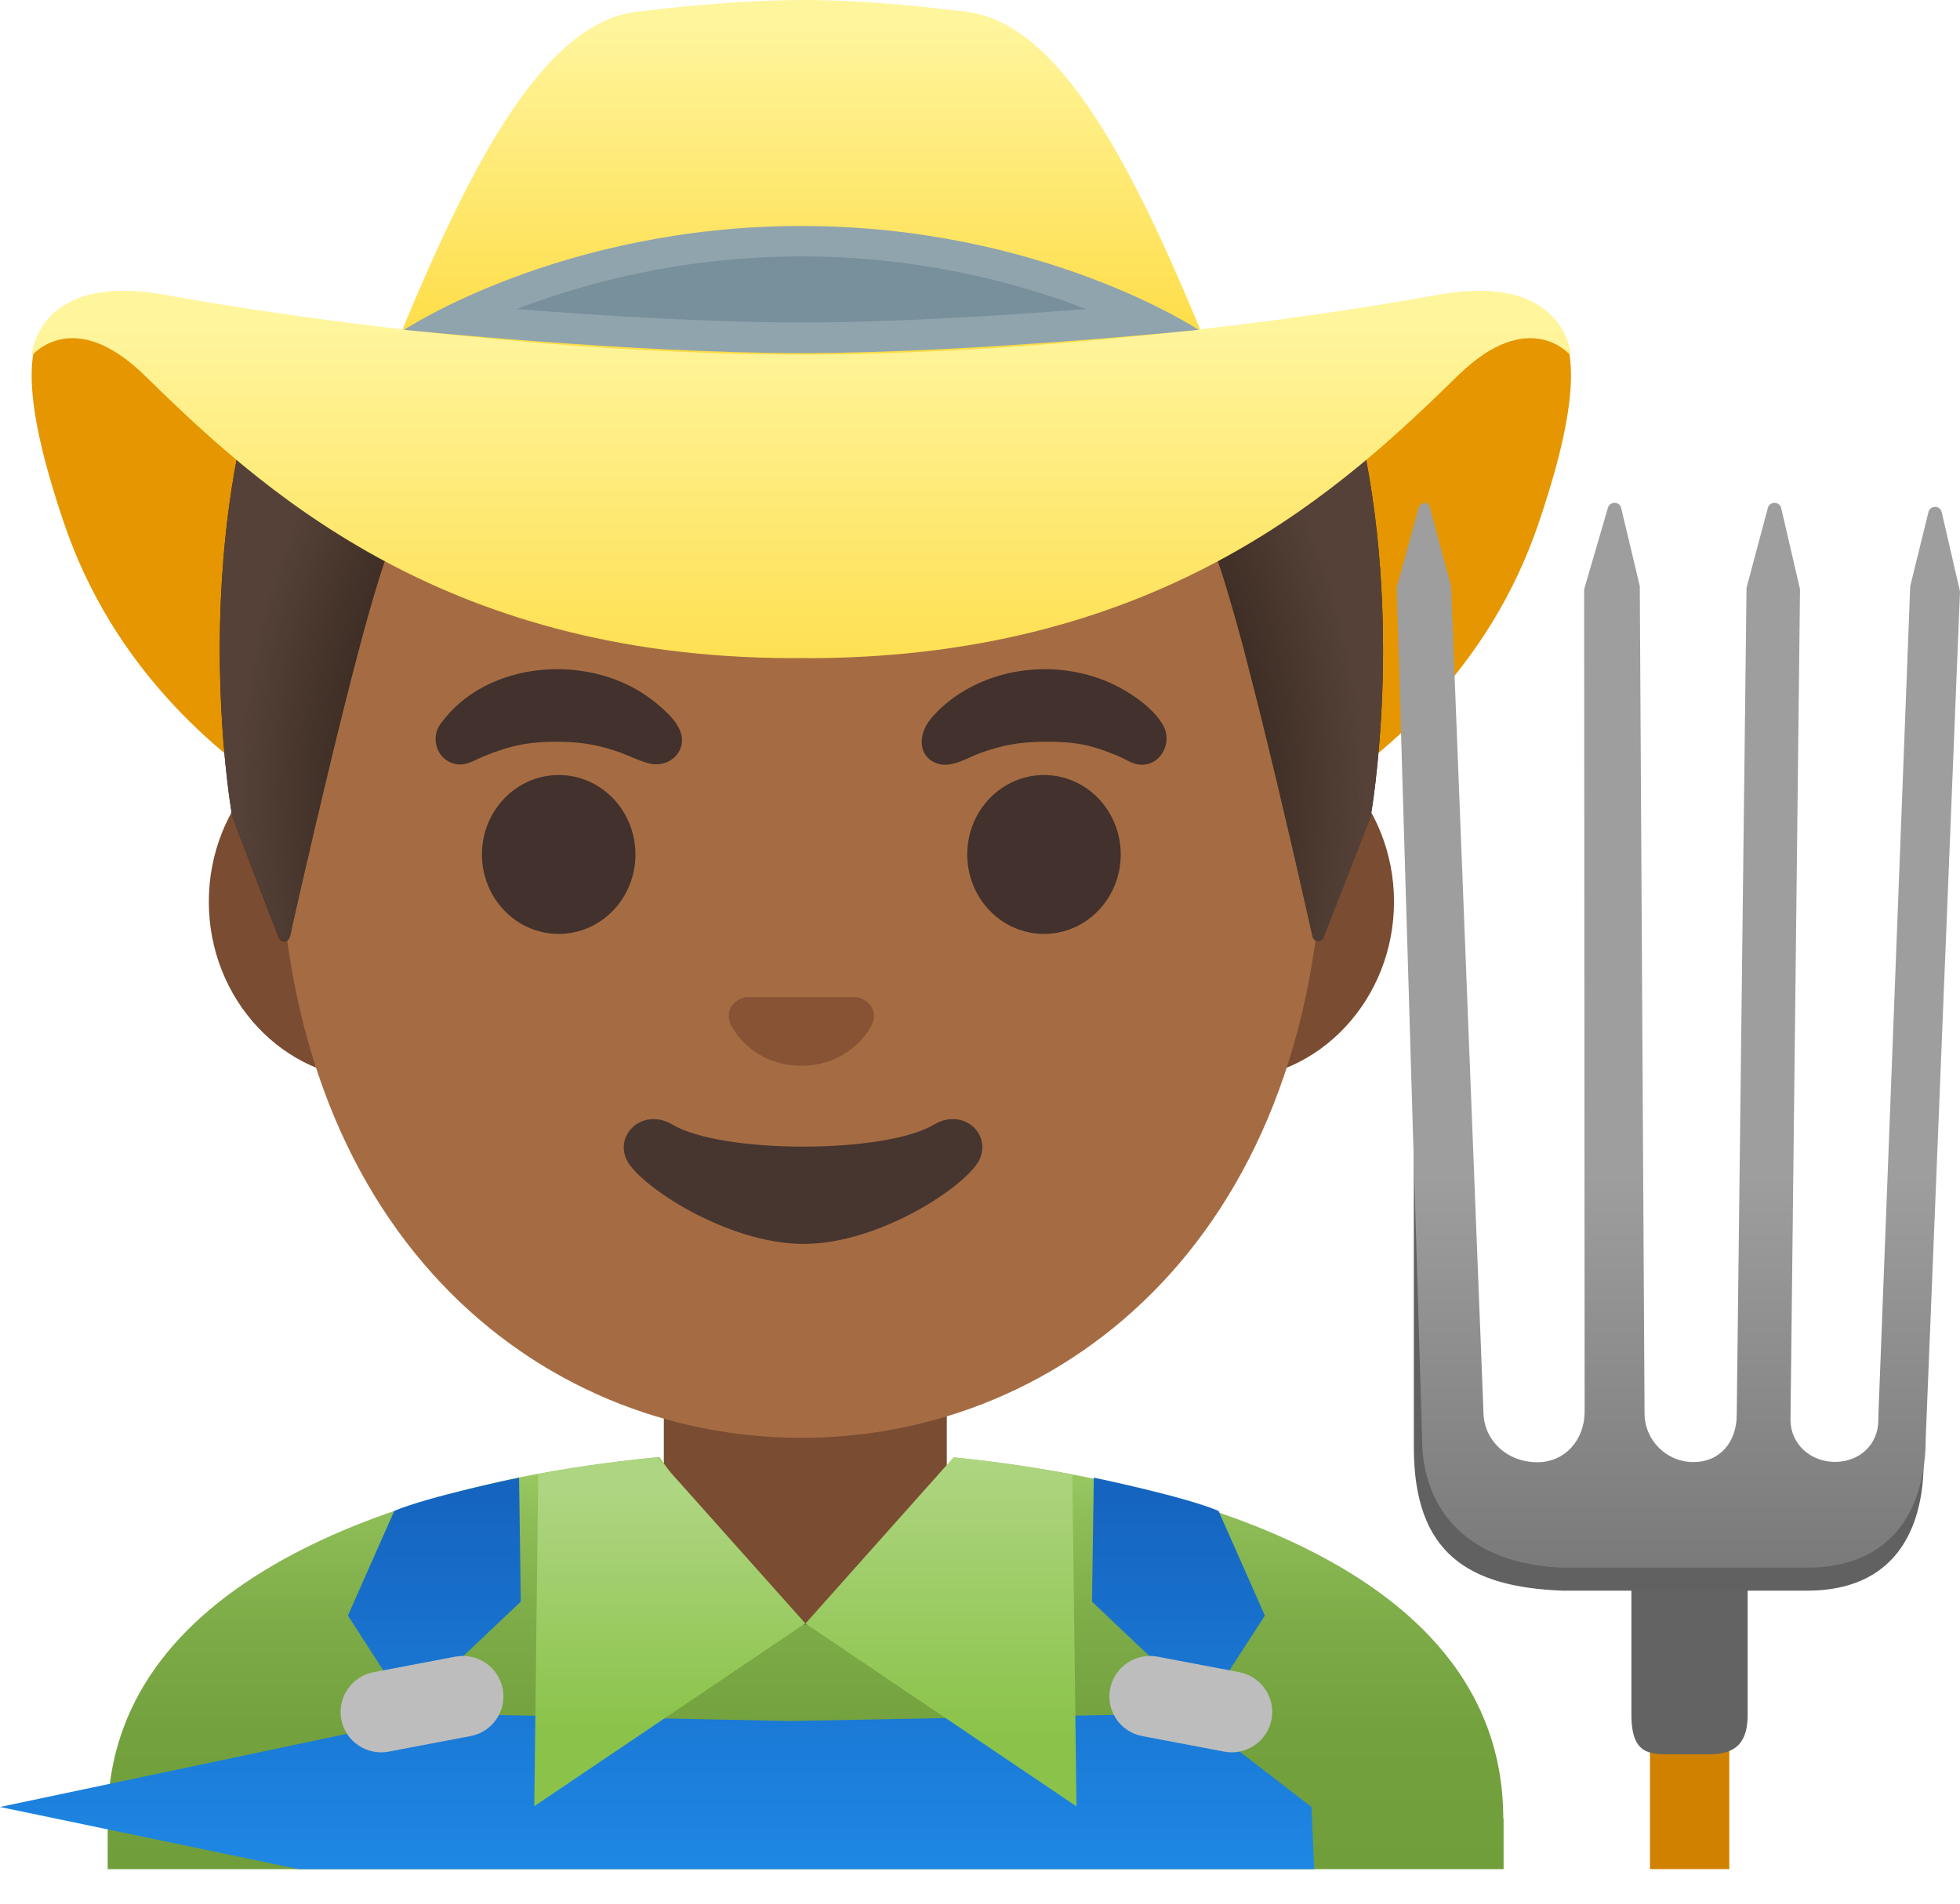 <svg width="35" height="34" viewBox="0 0 35 34" fill="none" xmlns="http://www.w3.org/2000/svg">
<path d="M14.31 9.008C6.913 8.813 -1.79 0.748 1.152 9.368C2.846 14.324 8.572 16.74 14.31 16.666C20.047 16.74 25.773 14.327 27.467 9.368C30.409 0.748 21.707 8.813 14.31 9.008Z" fill="#E59600"/>
<path d="M14.38 23.947H11.854V26.971C11.854 28.339 12.882 29.447 14.151 29.447H14.61C15.879 29.447 16.907 28.337 16.907 26.971V23.947H14.38ZM21.911 12.931H6.709C5.069 12.931 3.729 14.358 3.729 16.105C3.729 17.853 5.069 19.28 6.709 19.28H21.913C23.553 19.28 24.893 17.853 24.893 16.105C24.893 14.358 23.55 12.931 21.911 12.931Z" fill="#7A4C32"/>
<path d="M14.31 1.979C9.467 1.979 4.984 7.156 4.984 14.607C4.984 22.018 9.603 25.68 14.31 25.68C19.017 25.68 23.636 22.018 23.636 14.607C23.636 7.156 19.153 1.979 14.31 1.979Z" fill="#A56C43"/>
<path d="M7.853 12.948C8.688 11.761 10.594 11.651 11.684 12.531C11.857 12.67 12.087 12.868 12.157 13.086C12.268 13.443 11.928 13.721 11.594 13.636C11.382 13.582 11.183 13.469 10.971 13.404C10.588 13.282 10.311 13.251 9.965 13.248C9.456 13.245 9.127 13.31 8.643 13.506C8.445 13.588 8.28 13.715 8.054 13.622C7.793 13.514 7.697 13.183 7.853 12.948ZM20.214 13.622C20.132 13.588 20.056 13.54 19.974 13.506C19.475 13.296 19.192 13.245 18.651 13.248C18.175 13.251 17.889 13.316 17.521 13.443C17.292 13.523 17.006 13.718 16.754 13.642C16.386 13.528 16.397 13.126 16.598 12.868C16.839 12.565 17.167 12.336 17.521 12.183C18.334 11.832 19.328 11.88 20.093 12.336C20.345 12.486 20.616 12.69 20.767 12.948C20.976 13.313 20.645 13.797 20.214 13.622Z" fill="#42312C"/>
<path d="M9.977 16.68C10.734 16.68 11.347 16.045 11.347 15.261C11.347 14.478 10.734 13.842 9.977 13.842C9.22 13.842 8.606 14.478 8.606 15.261C8.606 16.045 9.22 16.68 9.977 16.68Z" fill="#42312C"/>
<path d="M18.643 16.68C19.4 16.68 20.013 16.045 20.013 15.261C20.013 14.478 19.4 13.842 18.643 13.842C17.886 13.842 17.272 14.478 17.272 15.261C17.272 16.045 17.886 16.68 18.643 16.68Z" fill="#42312C"/>
<path d="M16.683 20.084C15.796 20.611 12.891 20.611 12.004 20.084C11.495 19.781 10.976 20.246 11.186 20.707C11.393 21.163 12.979 22.217 14.349 22.217C15.72 22.217 17.283 21.163 17.493 20.707C17.705 20.243 17.192 19.781 16.683 20.084Z" fill="#473530"/>
<path d="M15.383 17.833C15.354 17.821 15.323 17.813 15.292 17.81H13.327C13.296 17.813 13.267 17.821 13.236 17.833C13.058 17.906 12.959 18.09 13.043 18.286C13.129 18.481 13.519 19.034 14.309 19.034C15.1 19.034 15.49 18.481 15.575 18.286C15.66 18.09 15.561 17.906 15.383 17.833Z" fill="#875334"/>
<path d="M24.477 14.579L24.437 14.681L24.403 14.771L24.307 15.018C24.298 15.043 24.29 15.066 24.278 15.091L23.636 16.734C23.599 16.83 23.46 16.822 23.437 16.72C23.401 16.561 23.352 16.352 23.296 16.102C23.233 15.816 23.154 15.476 23.069 15.108C22.905 14.403 22.712 13.588 22.517 12.8C22.409 12.376 22.305 11.956 22.203 11.568C22.115 11.246 22.033 10.945 21.953 10.679C21.883 10.436 21.815 10.218 21.752 10.039C21.733 9.977 21.713 9.92 21.693 9.869C21.401 9.093 20.597 8.643 19.781 8.79C18.529 9.017 16.536 9.3 14.333 9.3C14.327 9.3 14.318 9.297 14.31 9.297C14.301 9.297 14.296 9.3 14.287 9.3C12.087 9.3 10.09 9.017 8.839 8.79C8.023 8.643 7.219 9.093 6.927 9.869C6.726 10.402 6.446 11.432 6.165 12.551C6.131 12.687 6.097 12.823 6.063 12.962C6.009 13.171 5.958 13.386 5.907 13.599C5.865 13.769 5.825 13.939 5.786 14.106C5.783 14.109 5.783 14.111 5.783 14.117C5.743 14.281 5.704 14.446 5.667 14.607C5.664 14.613 5.664 14.616 5.664 14.618C5.624 14.78 5.587 14.938 5.554 15.088C5.48 15.403 5.412 15.697 5.352 15.955C5.31 16.142 5.27 16.309 5.239 16.456C5.217 16.555 5.197 16.646 5.18 16.723C5.177 16.737 5.171 16.748 5.166 16.757C5.157 16.774 5.143 16.789 5.126 16.799C5.109 16.81 5.089 16.815 5.069 16.814C5.049 16.813 5.03 16.806 5.014 16.794C4.998 16.783 4.986 16.767 4.979 16.748C4.783 16.25 4.412 15.278 4.239 14.825L4.22 14.771C4.2 14.72 4.183 14.678 4.172 14.647L4.146 14.579C4.146 14.579 3.852 12.939 3.942 10.756C3.945 10.685 3.948 10.611 3.953 10.538C3.959 10.393 3.97 10.243 3.982 10.093C3.985 10.031 3.99 9.968 3.996 9.906C4.061 9.147 4.177 8.34 4.37 7.53H24.25C25.1 11.098 24.477 14.579 24.477 14.579Z" fill="#3C2C23"/>
<path d="M24.477 14.579L24.437 14.681L24.403 14.771C24.378 14.839 24.344 14.924 24.307 15.018C24.298 15.043 24.29 15.066 24.278 15.091C24.089 15.593 23.8 16.337 23.636 16.751C23.628 16.772 23.614 16.789 23.595 16.801C23.577 16.813 23.555 16.819 23.532 16.817C23.511 16.816 23.49 16.807 23.473 16.793C23.456 16.778 23.445 16.758 23.44 16.737C23.44 16.731 23.437 16.725 23.437 16.72C23.401 16.561 23.352 16.352 23.296 16.102C23.231 15.816 23.154 15.476 23.069 15.108C22.905 14.403 22.712 13.588 22.517 12.8C22.412 12.373 22.305 11.956 22.203 11.568C22.115 11.246 22.033 10.945 21.953 10.679C21.883 10.436 21.815 10.218 21.752 10.039C21.733 9.977 21.713 9.92 21.693 9.869C21.401 9.093 20.597 8.643 19.781 8.79C18.529 9.017 16.536 9.3 14.333 9.3C14.327 9.3 14.318 9.297 14.31 9.297C14.301 9.297 14.296 9.3 14.287 9.3C12.087 9.3 10.09 9.017 8.839 8.79C8.023 8.643 7.219 9.093 6.927 9.869C6.726 10.402 6.446 11.432 6.165 12.551C6.131 12.687 6.097 12.823 6.063 12.962C6.009 13.171 5.958 13.386 5.907 13.599C5.865 13.769 5.825 13.939 5.786 14.106C5.783 14.109 5.783 14.111 5.783 14.117C5.743 14.284 5.704 14.448 5.667 14.607C5.664 14.613 5.664 14.616 5.664 14.618C5.624 14.78 5.59 14.936 5.554 15.088C5.48 15.403 5.412 15.697 5.352 15.955C5.31 16.142 5.273 16.312 5.239 16.456C5.217 16.555 5.197 16.646 5.18 16.723C5.177 16.737 5.171 16.748 5.166 16.757C5.123 16.822 5.015 16.819 4.981 16.737L4.239 14.825L4.22 14.771L4.172 14.647L4.146 14.579C4.146 14.579 3.852 12.939 3.942 10.756C3.945 10.685 3.948 10.611 3.953 10.538C3.959 10.393 3.97 10.243 3.982 10.093C3.985 10.031 3.99 9.968 3.996 9.906C4.061 9.147 4.177 8.34 4.37 7.53H24.25C25.1 11.098 24.477 14.579 24.477 14.579Z" fill="url(#paint0_radial_1042_1336)"/>
<path d="M21.678 6.491C20.313 3.095 18.971 0.416 17.252 0.21C16.793 0.156 15.592 0.003 14.377 0C13.117 0 11.843 0.153 11.37 0.21C9.651 0.416 8.309 3.095 6.941 6.488C6.199 8.329 22.42 8.329 21.678 6.491Z" fill="url(#paint1_linear_1042_1336)"/>
<path d="M25.666 5.267C22.995 5.752 18.535 6.315 14.471 6.332H14.149C10.085 6.315 5.624 5.752 2.954 5.267C0.649 4.848 0.566 6.355 0.566 6.355C0.566 6.355 1.297 5.452 2.58 6.703C4.571 8.646 7.813 11.73 14.126 11.755C14.188 11.755 14.248 11.753 14.31 11.753C14.372 11.753 14.432 11.755 14.494 11.755C20.809 11.727 24.049 8.646 26.04 6.703C27.323 5.452 28.053 6.355 28.053 6.355C28.053 6.355 27.971 4.848 25.666 5.267Z" fill="url(#paint2_linear_1042_1336)"/>
<path d="M14.309 6.035C12.174 6.035 9.49 5.823 8.125 5.704C9.218 5.168 11.427 4.31 14.309 4.31C17.192 4.31 19.398 5.171 20.494 5.704C19.13 5.823 16.445 6.035 14.309 6.035Z" fill="#78909C"/>
<path d="M14.31 4.579C16.445 4.579 18.204 5.061 19.396 5.52C17.955 5.633 15.967 5.76 14.31 5.76C12.653 5.76 10.665 5.633 9.224 5.52C10.848 4.899 12.571 4.58 14.31 4.579ZM14.31 4.036C10.011 4.036 7.216 5.891 7.216 5.891C7.216 5.891 11.285 6.307 14.31 6.307C17.334 6.307 21.404 5.891 21.404 5.891C21.404 5.891 18.609 4.036 14.31 4.036Z" fill="#90A4AE"/>
<path d="M30.172 29.138V33.383" stroke="#D18100" stroke-width="1.416" stroke-miterlimit="10"/>
<path d="M30.5 31.333H29.843C29.45 31.333 29.132 31.333 29.132 30.622V27.221H31.208V30.622C31.211 31.225 30.891 31.333 30.5 31.333Z" fill="#636363"/>
<path d="M32.791 26.445C32.27 26.445 30.599 26.462 30.222 26.462C29.622 26.462 28.03 26.408 27.382 26.408C25.264 26.408 25.247 18.849 25.247 18.849V25.847C25.247 27.742 26.215 28.348 27.914 28.41H32.27C33.805 28.41 34.351 27.359 34.351 26.102L34.244 24.726C34.238 24.729 33.827 26.445 32.791 26.445Z" fill="#616161"/>
<path d="M34.672 9.141C34.64 9.022 34.465 9.025 34.437 9.144L34.111 10.47L33.544 25.247C33.544 25.247 33.542 25.323 33.542 25.363C33.542 25.799 33.205 26.11 32.769 26.11C32.332 26.11 31.973 25.793 31.973 25.357C31.973 25.295 32.143 10.523 32.143 10.523L31.806 9.071C31.774 8.952 31.602 8.952 31.57 9.068L31.188 10.498L31.013 25.267C31.013 25.748 30.721 26.113 30.239 26.113C29.758 26.113 29.367 25.723 29.367 25.241L29.282 10.467L28.948 9.068C28.917 8.952 28.747 8.952 28.713 9.068L28.288 10.526L28.297 25.213C28.297 25.711 27.951 26.116 27.453 26.116C26.898 26.116 26.49 25.711 26.49 25.213L25.912 10.47L25.533 9.062C25.502 8.943 25.363 8.966 25.329 9.082L24.941 10.498L25.394 25.686C25.394 26.966 26.21 27.934 27.909 27.999H32.264C33.799 27.999 34.388 26.943 34.388 25.686L35 10.563L34.672 9.141Z" fill="url(#paint3_linear_1042_1336)"/>
<path d="M26.844 32.48C26.844 27.442 19.606 26.281 17.029 26.029L14.856 29.014H13.913L11.775 26.023C8.986 26.286 6.613 26.949 4.899 27.943C2.923 29.09 1.923 30.616 1.923 32.477V33.383H26.85V32.48H26.844Z" fill="url(#paint4_linear_1042_1336)"/>
<path d="M23.42 32.273L21.39 30.71L21.461 30.599L14.1 30.738L7.34 30.599L7.411 30.71L0 32.273L5.333 33.383H23.468L23.42 32.273Z" fill="url(#paint5_linear_1042_1336)"/>
<path d="M9.3 28.606L9.269 26.391C9.269 26.391 7.629 26.731 7.04 26.986L6.213 28.855L7.284 30.514L9.3 28.606Z" fill="url(#paint6_linear_1042_1336)"/>
<path d="M19.5 28.606L19.532 26.391C19.532 26.391 21.171 26.731 21.76 26.986L22.587 28.855L21.514 30.514L19.5 28.606Z" fill="url(#paint7_linear_1042_1336)"/>
<path d="M20.398 31.007L21.863 31.285C22.051 31.32 22.245 31.279 22.403 31.171C22.561 31.063 22.67 30.898 22.706 30.71C22.741 30.522 22.701 30.328 22.593 30.169C22.485 30.011 22.319 29.902 22.132 29.866L20.668 29.588C20.479 29.553 20.285 29.594 20.127 29.702C19.969 29.81 19.86 29.975 19.823 30.163C19.75 30.557 20.005 30.933 20.398 31.007ZM8.402 31.007L6.938 31.285C6.547 31.358 6.168 31.101 6.094 30.71C6.059 30.522 6.1 30.328 6.208 30.169C6.316 30.011 6.481 29.902 6.669 29.866L8.133 29.588C8.321 29.553 8.515 29.594 8.674 29.702C8.832 29.81 8.941 29.975 8.977 30.163C9.051 30.557 8.796 30.933 8.402 31.007Z" fill="#BDBDBD"/>
<path d="M11.735 26.029C10.996 26.099 10.288 26.201 9.611 26.326L9.541 32.259L14.38 28.994L11.735 26.029Z" fill="url(#paint8_linear_1042_1336)"/>
<path d="M19.149 26.334C18.311 26.176 17.566 26.082 17.028 26.029L14.383 28.997L19.223 32.262L19.149 26.334Z" fill="url(#paint9_linear_1042_1336)"/>
<defs>
<radialGradient id="paint0_radial_1042_1336" cx="0" cy="0" r="1" gradientUnits="userSpaceOnUse" gradientTransform="translate(14.311 14.185) scale(10.035 11.322)">
<stop offset="0.794" stop-color="#554138" stop-opacity="0"/>
<stop offset="1" stop-color="#554138"/>
</radialGradient>
<linearGradient id="paint1_linear_1042_1336" x1="14.31" y1="0.412" x2="14.31" y2="7.148" gradientUnits="userSpaceOnUse">
<stop offset="0.003" stop-color="#FFF59D"/>
<stop offset="0.553" stop-color="#FEE565"/>
<stop offset="0.996" stop-color="#FDD835"/>
</linearGradient>
<linearGradient id="paint2_linear_1042_1336" x1="14.31" y1="5.785" x2="14.31" y2="14.005" gradientUnits="userSpaceOnUse">
<stop offset="0.003" stop-color="#FFF59D"/>
<stop offset="0.553" stop-color="#FEE565"/>
<stop offset="0.996" stop-color="#FDD835"/>
</linearGradient>
<linearGradient id="paint3_linear_1042_1336" x1="29.973" y1="28.984" x2="29.973" y2="12.369" gradientUnits="userSpaceOnUse">
<stop stop-color="#757575"/>
<stop offset="0.482" stop-color="#9E9E9E"/>
</linearGradient>
<linearGradient id="paint4_linear_1042_1336" x1="14.381" y1="33.383" x2="14.381" y2="26.025" gradientUnits="userSpaceOnUse">
<stop stop-color="#709E3B"/>
<stop offset="0.328" stop-color="#73A13E"/>
<stop offset="0.595" stop-color="#7DAB47"/>
<stop offset="0.839" stop-color="#8DBC57"/>
<stop offset="1" stop-color="#9CCC65"/>
</linearGradient>
<linearGradient id="paint5_linear_1042_1336" x1="14.401" y1="33.53" x2="14.401" y2="26.566" gradientUnits="userSpaceOnUse">
<stop stop-color="#1E88E5"/>
<stop offset="1" stop-color="#1565C0"/>
</linearGradient>
<linearGradient id="paint6_linear_1042_1336" x1="7.758" y1="33.381" x2="7.758" y2="26.761" gradientUnits="userSpaceOnUse">
<stop stop-color="#1E88E5"/>
<stop offset="1" stop-color="#1565C0"/>
</linearGradient>
<linearGradient id="paint7_linear_1042_1336" x1="21.043" y1="33.381" x2="21.043" y2="26.761" gradientUnits="userSpaceOnUse">
<stop stop-color="#1E88E5"/>
<stop offset="1" stop-color="#1565C0"/>
</linearGradient>
<linearGradient id="paint8_linear_1042_1336" x1="11.96" y1="26.663" x2="11.96" y2="30.847" gradientUnits="userSpaceOnUse">
<stop stop-color="#AED581"/>
<stop offset="1" stop-color="#8BC34A"/>
</linearGradient>
<linearGradient id="paint9_linear_1042_1336" x1="16.8" y1="26.045" x2="16.8" y2="30.982" gradientUnits="userSpaceOnUse">
<stop stop-color="#AED581"/>
<stop offset="1" stop-color="#8BC34A"/>
</linearGradient>
</defs>
</svg>
